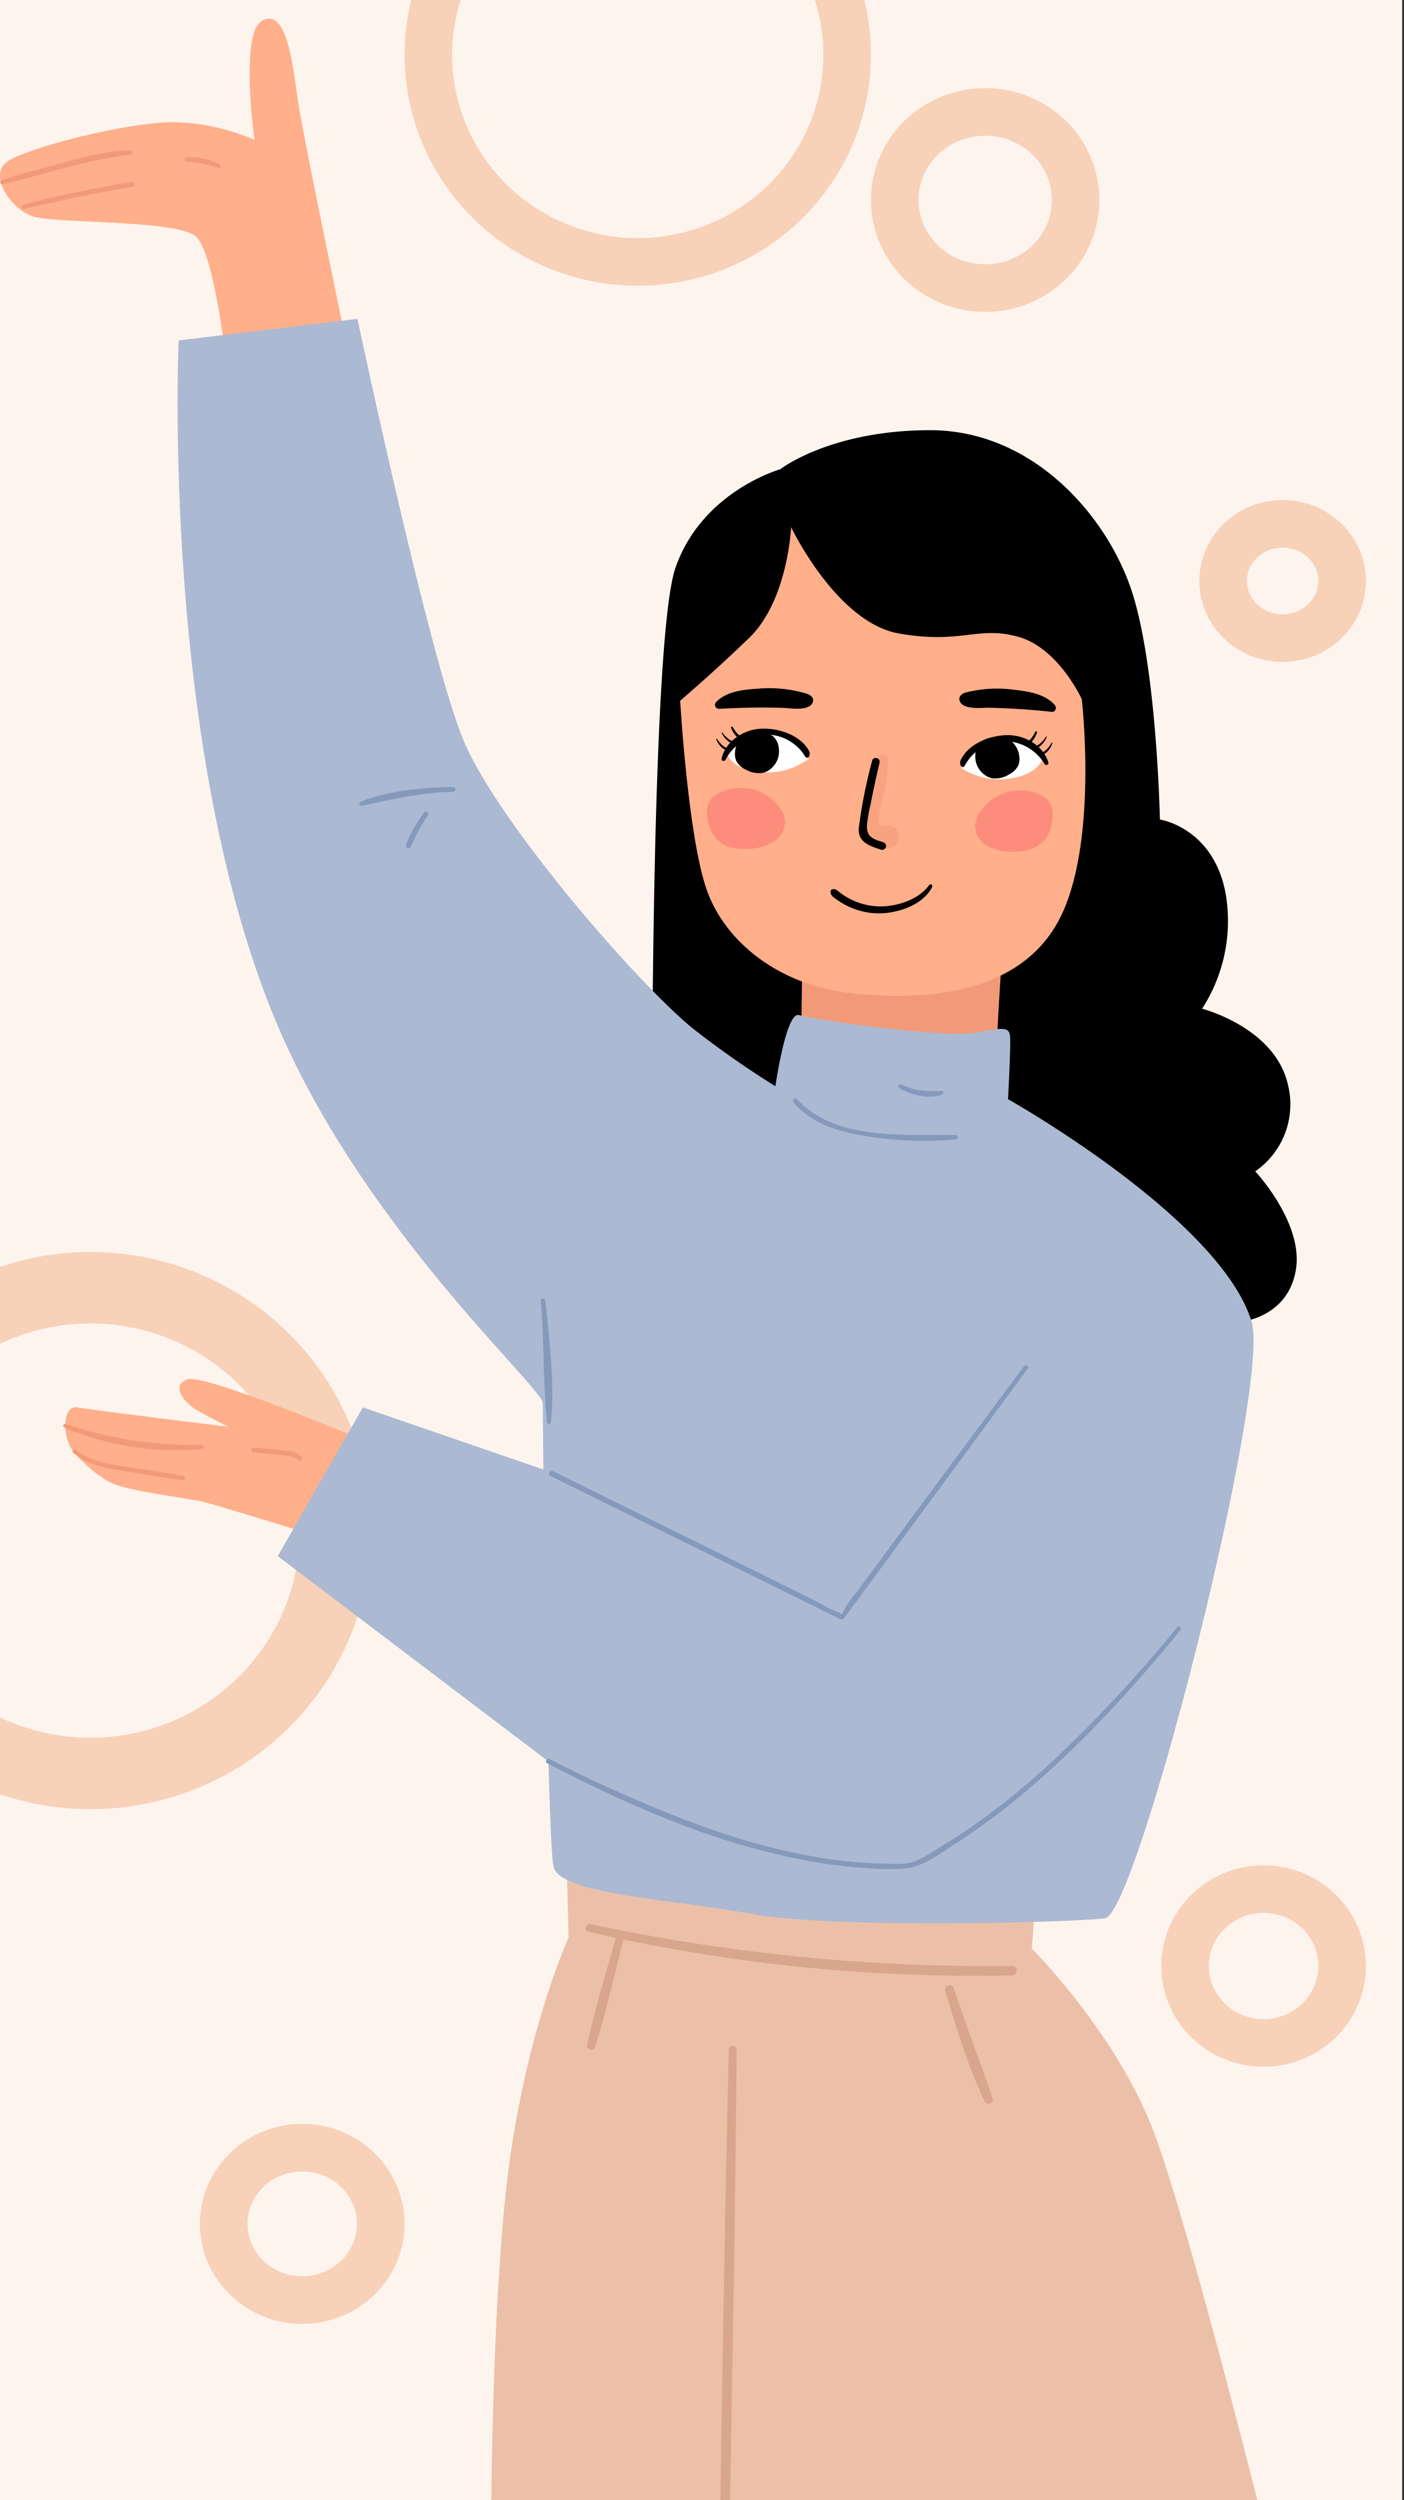 <svg xmlns="http://www.w3.org/2000/svg" xmlns:xlink="http://www.w3.org/1999/xlink" width="295" height="525" viewBox="0 0 295 525">
  <rect x="0" y="0" width="295" height="525" fill="#333333" stroke="none"/>
  <defs>
    <clipPath id="clip-path">
      <rect id="Rectángulo_415525" data-name="Rectángulo 415525" width="295" height="525" fill="#fff" stroke="#707070" stroke-width="1"/>
    </clipPath>
  </defs>
  <g id="Grupo_1179713" data-name="Grupo 1179713" transform="translate(-1125 -6280.206)">
    <g id="Enmascarar_grupo_1098805" data-name="Enmascarar grupo 1098805" transform="translate(1125 6280.206)" clip-path="url(#clip-path)">
      <g id="Grupo_1179547" data-name="Grupo 1179547" transform="translate(-33 -26)">
        <path id="Fondo" d="M295,0H0V525.83H295Z" transform="translate(32.62 26)" fill="#fdf4ee"/>
        <g id="Elipse_12324" data-name="Elipse 12324" transform="translate(118 -11)" fill="none" stroke="#ee9865" stroke-width="10" opacity="0.38">
          <ellipse cx="49" cy="48.5" rx="49" ry="48.5" stroke="none"/>
          <ellipse cx="49" cy="48.5" rx="44" ry="43.5" fill="none"/>
        </g>
        <g id="Elipse_12325" data-name="Elipse 12325" transform="translate(-7 288.915)" fill="none" stroke="#ee9865" stroke-width="15" opacity="0.38">
          <ellipse cx="59" cy="58.5" rx="59" ry="58.5" stroke="none"/>
          <ellipse cx="59" cy="58.5" rx="51.5" ry="51" fill="none"/>
        </g>
        <g id="Elipse_12326" data-name="Elipse 12326" transform="translate(277 417.705)" fill="none" stroke="#ee9865" stroke-width="10" opacity="0.38">
          <ellipse cx="21.5" cy="21.148" rx="21.5" ry="21.148" stroke="none"/>
          <ellipse cx="21.5" cy="21.148" rx="16.5" ry="16.148" fill="none"/>
        </g>
        <g id="Elipse_12327" data-name="Elipse 12327" transform="translate(285 131)" fill="none" stroke="#ee9865" stroke-width="10" opacity="0.38">
          <ellipse cx="17.5" cy="17" rx="17.5" ry="17" stroke="none"/>
          <ellipse cx="17.5" cy="17" rx="12.5" ry="12" fill="none"/>
        </g>
        <g id="Elipse_12328" data-name="Elipse 12328" transform="translate(75 472)" fill="none" stroke="#ee9865" stroke-width="10" opacity="0.38">
          <ellipse cx="21.5" cy="21" rx="21.5" ry="21" stroke="none"/>
          <ellipse cx="21.5" cy="21" rx="16.5" ry="16" fill="none"/>
        </g>
        <g id="Elipse_12341" data-name="Elipse 12341" transform="translate(216 44.5)" fill="none" stroke="#ee9865" stroke-width="10" opacity="0.38">
          <ellipse cx="24" cy="23.5" rx="24" ry="23.5" stroke="none"/>
          <ellipse cx="24" cy="23.5" rx="19" ry="18.5" fill="none"/>
        </g>
      </g>
    </g>
    <g id="Grupo_1179652" data-name="Grupo 1179652" transform="translate(-492.446 6172.397)">
      <path id="Trazado_1038789" data-name="Trazado 1038789" d="M1689.952,178.622s-8.826-42.435-9.845-49.224-2.037-17.653-6.111-17.653-4.074,7.469-4.074,12.9a108.187,108.187,0,0,0,1.018,12.561,44.61,44.61,0,0,0-17.313-3.734c-9.505,0-32.59,5.771-35.306,8.826s1.358,9.166,5.771,10.863,30.892.679,34.627,4.413,6.111,25.121,6.111,25.121Z" transform="translate(0 0)" fill="#ffaf8a"/>
      <g id="Grupo_1179621" data-name="Grupo 1179621" transform="translate(1617.47 139.407)">
        <path id="Trazado_1038790" data-name="Trazado 1038790" d="M1618.064,203.146c9-2.077,17.567-5.083,26.781-6.2.546-.067.583-.88,0-.881-4.338,0-8.651,1.1-12.816,2.221-4.74,1.271-9.534,2.494-14.2,4.015a.441.441,0,0,0,.234.849Z" transform="translate(-1617.519 -196.061)" fill="#f29a77"/>
      </g>
      <g id="Grupo_1179622" data-name="Grupo 1179622" transform="translate(1621.982 146.02)">
        <path id="Trazado_1038791" data-name="Trazado 1038791" d="M1631.828,221.861c7.554-1.739,15.117-3.353,22.766-4.621.665-.11.383-1.123-.279-1.013-7.635,1.272-15.24,2.789-22.725,4.769a.449.449,0,0,0,.238.864Z" transform="translate(-1631.271 -216.219)" fill="#f29a77"/>
      </g>
      <g id="Grupo_1179623" data-name="Grupo 1179623" transform="translate(1656.234 140.816)">
        <path id="Trazado_1038792" data-name="Trazado 1038792" d="M1736.123,201.284a21.291,21.291,0,0,1,6.638,1.39.434.434,0,0,0,.333-.79,14.319,14.319,0,0,0-6.971-1.528.464.464,0,0,0,0,.928Z" transform="translate(-1735.675 -200.356)" fill="#f29a77"/>
      </g>
      <path id="Trazado_1038793" data-name="Trazado 1038793" d="M1723.831,996.07s-35.306-14.937-38.927-13.579-.453,4.979,1.811,6.337,6.789,3.621,6.789,3.621-28.516-3.508-31.684-4.074-3.169,6-1.131,8.827,6.36,6.313,8.713,7.242c4.3,1.7,16.182,3.055,19.237,3.847s20.708,6.224,20.708,6.224Z" transform="translate(-28.109 -585.019)" fill="#ffaf8a"/>
      <g id="Grupo_1179624" data-name="Grupo 1179624" transform="translate(1630.729 406.802)">
        <path id="Trazado_1038794" data-name="Trazado 1038794" d="M1658.2,1011.906a60.437,60.437,0,0,0,28.841,4.508c.553-.061.584-.886,0-.886a84.757,84.757,0,0,1-28.628-4.395c-.495-.173-.675.579-.213.772Z" transform="translate(-1657.935 -1011.108)" fill="#f29a77"/>
      </g>
      <g id="Grupo_1179625" data-name="Grupo 1179625" transform="translate(1632.673 412.186)">
        <path id="Trazado_1038795" data-name="Trazado 1038795" d="M1664,1028.2c2.537,2.165,5.472,2.973,8.712,3.535,4.73.82,9.495,1.562,14.25,2.223.588.082.857-.8.251-.91-3.952-.69-7.927-1.26-11.89-1.881-3.782-.593-7.652-1.073-10.745-3.544-.4-.325-.984.23-.577.577Z" transform="translate(-1663.858 -1027.52)" fill="#f29a77"/>
      </g>
      <g id="Grupo_1179626" data-name="Grupo 1179626" transform="translate(1670.225 411.793)">
        <path id="Trazado_1038796" data-name="Trazado 1038796" d="M1778.807,1027.339l4.625.454c1.669.164,3.5.076,4.888,1.158.356.277,1.018-.088.7-.537a3.859,3.859,0,0,0-3-1.4c-2.392-.293-4.807-.463-7.206-.691-.65-.063-.643.947,0,1.013Z" transform="translate(-1778.322 -1026.323)" fill="#f29a77"/>
      </g>
      <path id="Trazado_1038797" data-name="Trazado 1038797" d="M2061.919,383.325s-16.416,4.6-22,20.685S2035,537.969,2035,537.969l124.109,24.3s9.522-.985,11.164-10.835-8.537-20.685-8.537-20.685a17.08,17.08,0,0,0,6.9-18.058C2166,500.54,2150.569,496.6,2150.569,496.6a33.941,33.941,0,0,0,4.925-24.3c-2.626-13.79-13.79-15.432-13.79-15.432s-.657-33.162-6.239-48.921-21.013-32.833-42.026-32.833S2061.919,383.325,2061.919,383.325Z" transform="translate(-280.547 -176.967)"/>
      <path id="Trazado_1038798" data-name="Trazado 1038798" d="M2130.584,706.7l-.339,25.8s41.755,3.734,41.077,2.716,1.358-30.553,1.358-30.553Z" transform="translate(-344.563 -398.397)" fill="#f29a77"/>
      <path id="Trazado_1038799" data-name="Trazado 1038799" d="M2093.036,1421.952H1932.08c.175-15.548.91-50.96,4.021-72.388,4.075-28.066,12.222-45.717,12.222-45.717l-.312-12.111v0l-.141-5.54,98.673,8.6-.46,5.759-.443,5.556s18.1,18.108,25.8,38.927C2077.488,1361.4,2088.567,1404.324,2093.036,1421.952Z" transform="translate(-211.411 -789.143)" fill="#ecc0a8"/>
      <path id="Trazado_1038800" data-name="Trazado 1038800" d="M1956.828,514.339c-6.79-21.726-51.148-46.621-51.148-46.621s.453-8.6.453-11.769,0-3.621-6.79-2.263-34.853-2.716-37.569-3.621S1856.795,465,1856.795,465a195.226,195.226,0,0,1-16.295-11.316c-10.863-8.147-42.095-43.906-49.337-61.558s-22.179-88.264-22.179-88.264l-37.568,4.526s-4.074,90.074,22.632,148.011c18.82,40.83,53.863,71.969,53.863,75.137,0,.738.049,6.1.142,13.954l-37.937-13.049-17.879,31.232,56.127,42.548.747.513c.308,11.625.667,20.4,1.064,22.118,1.358,5.884,24.442,6.789,41.643,9.958s67.442,1.811,74.232.905S1961.047,527.843,1956.828,514.339Z" transform="translate(-76.429 -129.09)" fill="#abb9d3"/>
      <g id="Grupo_1179627" data-name="Grupo 1179627" transform="translate(1731.073 380.505)">
        <path id="Trazado_1038801" data-name="Trazado 1038801" d="M1963.8,931.411c.733,8.453.437,17.03,1.281,25.446a.43.43,0,0,0,.859,0c.782-8.31-.344-17.167-1.18-25.446-.062-.607-1.016-.619-.96,0Z" transform="translate(-1963.793 -930.952)" fill="#8599ba"/>
      </g>
      <g id="Grupo_1179628" data-name="Grupo 1179628" transform="translate(1692.965 273.069)">
        <path id="Trazado_1038802" data-name="Trazado 1038802" d="M1867.363,603.476c-6.448.078-13.35.742-19.412,3.071a.457.457,0,0,0,.242.88c6.43-1.4,12.542-2.782,19.169-2.964a.494.494,0,0,0,0-.987Z" transform="translate(-1847.635 -603.476)" fill="#8599ba"/>
      </g>
      <g id="Grupo_1179629" data-name="Grupo 1179629" transform="translate(1702.729 278.286)">
        <path id="Trazado_1038803" data-name="Trazado 1038803" d="M1881.157,619.606c-1.415,2.07-3.1,4.471-3.744,6.921a.464.464,0,0,0,.844.356c.685-1.082,1.137-2.328,1.751-3.457s1.3-2.237,2.02-3.312c.363-.541-.506-1.041-.87-.509Z" transform="translate(-1877.396 -619.379)" fill="#8599ba"/>
      </g>
      <g id="Grupo_1179630" data-name="Grupo 1179630" transform="translate(1732.821 394.528)">
        <path id="Trazado_1038804" data-name="Trazado 1038804" d="M2068.892,973.894q-15.807,21.219-31.523,42.5l-3.63,4.908a26.986,26.986,0,0,0-2.017,2.727c.025-.046-1.383,2.164-.846,1.974-.17.06-.738-.4-.914-.452-1.795-.49-3.67-1.814-5.332-2.635q-21.065-10.412-42.14-20.806l-12.5-6.17c-.662-.327-1.246.666-.581.994q26.617,13.138,53.236,26.273l7.666,3.778a.587.587,0,0,0,.775-.2q19.329-26.193,38.6-52.427c.351-.481-.447-.936-.8-.466Z" transform="translate(-1969.118 -973.697)" fill="#8599ba"/>
      </g>
      <g id="Grupo_1179631" data-name="Grupo 1179631" transform="translate(1732.168 449.34)">
        <path id="Trazado_1038805" data-name="Trazado 1038805" d="M2099.775,1140.924a291.952,291.952,0,0,1-25.744,27.7,160.014,160.014,0,0,1-15.823,13.066c-2.4,1.714-4.854,3.346-7.379,4.868-2.1,1.265-4.592,3.128-6.964,3.792-1.759.492-4.023.26-5.817.234a93.466,93.466,0,0,1-14.576-1.466c-11.864-2.054-23.208-5.968-34.283-10.618-7.2-3.021-14.362-6.256-21.291-9.859-.581-.3-1.1.576-.514.88,16.679,8.674,34.5,16.495,53.013,20.136a102.745,102.745,0,0,0,15.737,1.958,33.581,33.581,0,0,0,7.469-.158c3.48-.673,7.136-3.529,10.085-5.419a138.631,138.631,0,0,0,15.458-11.644c11.48-9.865,21.679-21.139,31.282-32.811.372-.453-.275-1.109-.652-.653Z" transform="translate(-1967.128 -1140.77)" fill="#8599ba"/>
      </g>
      <g id="Grupo_1179632" data-name="Grupo 1179632" transform="translate(1784.052 338.459)">
        <path id="Trazado_1038806" data-name="Trazado 1038806" d="M2125.407,803.656c3.483,4.07,8.532,5.87,13.681,6.783a75.318,75.318,0,0,0,20.411.975.47.47,0,0,0,0-.939c-10.808-.155-25.321,1.264-33.386-7.525-.439-.477-1.119.223-.7.705Z" transform="translate(-2125.278 -802.792)" fill="#8599ba"/>
      </g>
      <g id="Grupo_1179633" data-name="Grupo 1179633" transform="translate(1806.196 335.514)">
        <path id="Trazado_1038807" data-name="Trazado 1038807" d="M2193,794.64c2.549,1.483,6.062,2.3,8.94,1.363.432-.14.381-.845-.112-.823-3.061.134-5.552.056-8.376-1.315-.512-.249-.958.481-.452.774Z" transform="translate(-2192.773 -793.815)" fill="#8599ba"/>
      </g>
      <path id="Trazado_1038808" data-name="Trazado 1038808" d="M2076.375,437.167s-.656,15.432-8.865,23.312-14.447,13.133-14.447,13.133,1.642,28.565,5.582,39.728,15.432,20.028,30.207,21.67,35.132.657,43.668-15.1,4.925-46.623,4.925-46.623-4.925-10.835-13.461-13.133-11.82,1.642-24.953-.657S2076.375,437.167,2076.375,437.167Z" transform="translate(-292.703 -218.66)" fill="#ffaf8a"/>
      <path id="Trazado_1038809" data-name="Trazado 1038809" d="M2233.21,541.342a26.675,26.675,0,0,1,10.186-.567c2.984.341,6.465.868,8.516,3.215.436.5.167,1.5-.633,1.417-4.465-.48-8.947-.779-13.438-.866-1.084-.021-5.685.588-5.985-1.732C2231.756,542.038,2232.547,541.5,2233.21,541.342Z" transform="translate(-412.832 -288.115)"/>
      <path id="Trazado_1038810" data-name="Trazado 1038810" d="M2094.716,541.445a27.346,27.346,0,0,0-10.275-1.07c-3.035.193-6.583.547-8.773,2.79a.842.842,0,0,0,.57,1.446c4.541-.259,9.089-.335,13.636-.2,1.1.032,5.722.868,6.139-1.433C2096.149,542.212,2095.375,541.64,2094.716,541.445Z" transform="translate(-307.73 -287.951)"/>
      <g id="Grupo_1179634" data-name="Grupo 1179634" transform="translate(1797.878 267.118)">
        <path id="Trazado_1038811" data-name="Trazado 1038811" d="M2170.247,585.907a104.822,104.822,0,0,0-2.807,14.142c-.281,2.894,2.239,3.792,4.724,4.555a.808.808,0,0,0,.445-1.552c-2.126-.652-3.566-1.106-3.458-3.576a33.643,33.643,0,0,1,.8-4.566c.542-2.869,1.167-5.719,1.85-8.558.243-1.009-1.309-1.456-1.552-.445Z" transform="translate(-2167.419 -585.337)" fill="#f9a280"/>
      </g>
      <path id="Trazado_1038812" data-name="Trazado 1038812" d="M2071.869,605.58a10.167,10.167,0,0,1,13.29,2.274,5.735,5.735,0,0,1,1.4,3.25,5.035,5.035,0,0,1-2.3,4.173,10.026,10.026,0,0,1-4.677,1.526c-2.776.3-5.928-.134-7.695-2.3a7.691,7.691,0,0,1-1.256-2.41,8.021,8.021,0,0,1-.476-3.611A4.06,4.06,0,0,1,2071.869,605.58Z" transform="translate(-304.155 -330.796)" fill="#fc8d7c"/>
      <path id="Trazado_1038813" data-name="Trazado 1038813" d="M2256.289,606.856a10.166,10.166,0,0,0-13.124,3.089,5.732,5.732,0,0,0-1.2,3.331,5.036,5.036,0,0,0,2.551,4.023,10.026,10.026,0,0,0,4.762,1.235c2.79.131,5.908-.5,7.538-2.767a7.683,7.683,0,0,0,1.105-2.483,8.02,8.02,0,0,0,.252-3.633A4.059,4.059,0,0,0,2256.289,606.856Z" transform="translate(-419.633 -331.866)" fill="#fc8d7c"/>
      <path id="Trazado_1038814" data-name="Trazado 1038814" d="M2238.084,581.029a16.283,16.283,0,0,0,6.539-.138,9.8,9.8,0,0,0,3.618-1.5c1.141-.819,2.32-2.211,2.2-3.7-1.524-1.815-4.3-1.839-6.561-2.4a10.563,10.563,0,0,0-5.719-.045c-1.762.566-4.958,5.631-5,5.744A17.723,17.723,0,0,0,2238.084,581.029Z" transform="translate(-413.714 -309.844)" fill="#fff"/>
      <path id="Trazado_1038815" data-name="Trazado 1038815" d="M2247.012,571.718a3.453,3.453,0,0,1,2.937.974,4.879,4.879,0,0,1,1.36,2.846,3.689,3.689,0,0,1-.166,1.885,4.2,4.2,0,0,1-1.893,1.917,5.519,5.519,0,0,1-3.741.854,4.719,4.719,0,0,1-3.434-4.831,3.839,3.839,0,0,1,1.04-2.654,3.935,3.935,0,0,1,1.544-.859C2245.667,571.525,2246.756,571.45,2247.012,571.718Z" transform="translate(-419.703 -308.959)"/>
      <g id="Grupo_1179635" data-name="Grupo 1179635" transform="translate(1836.327 263.736)">
        <path id="Trazado_1038816" data-name="Trazado 1038816" d="M2286.858,575.139a4.05,4.05,0,0,1-.823,1.517c-.3.35-.833.909-1.347.77a.1.1,0,0,1-.057-.14,1.29,1.29,0,0,1,.417-.335,3.627,3.627,0,0,0,.7-.58,5.924,5.924,0,0,0,.948-1.3.088.088,0,0,1,.16.067Z" transform="translate(-2284.617 -575.029)"/>
      </g>
      <g id="Grupo_1179636" data-name="Grupo 1179636" transform="translate(1834.534 262.462)">
        <path id="Trazado_1038817" data-name="Trazado 1038817" d="M2282,571.277a4.826,4.826,0,0,1-1.189,1.713c-.4.366-1.005.873-1.584.731a.1.1,0,0,1-.042-.159c.432-.39,1.016-.563,1.462-.966a6.9,6.9,0,0,0,1.2-1.406.087.087,0,0,1,.15.088Z" transform="translate(-2279.152 -571.147)"/>
      </g>
      <g id="Grupo_1179637" data-name="Grupo 1179637" transform="translate(1832.645 261.384)">
        <path id="Trazado_1038818" data-name="Trazado 1038818" d="M2276.075,568.11a4.874,4.874,0,0,1-1.044,1.872c-.361.384-1.1.877-1.586.468a.18.18,0,0,1,.036-.28c.225-.138.479-.113.715-.235a2.165,2.165,0,0,0,.656-.58,7.169,7.169,0,0,0,.859-1.4c.1-.2.433-.06.364.153Z" transform="translate(-2273.393 -567.859)"/>
      </g>
      <g id="Grupo_1179639" data-name="Grupo 1179639" transform="translate(1819.182 262.18)">
        <g id="Grupo_1179638" data-name="Grupo 1179638">
          <path id="Trazado_1038819" data-name="Trazado 1038819" d="M2250.076,576.322a9.8,9.8,0,0,0-9-4.727,9.62,9.62,0,0,0-7.67,4.976c-.493,1.025-1.388-.036-.919-1.049,1.487-3.212,5.806-5.164,9.72-5.232,4.046-.071,7.814,2.493,8.693,5.8.121.463-.611.658-.824.229Z" transform="translate(-2232.356 -570.288)"/>
        </g>
      </g>
      <path id="Trazado_1038820" data-name="Trazado 1038820" d="M2094.891,576.295a16.288,16.288,0,0,1-6.535.265,9.8,9.8,0,0,1-3.7-1.276c-1.189-.746-2.452-2.063-2.421-3.558,1.409-1.905,4.175-2.1,6.4-2.8a10.562,10.562,0,0,1,5.705-.4c1.793.457,5.3,5.315,5.343,5.425A17.744,17.744,0,0,1,2094.891,576.295Z" transform="translate(-312.301 -306.77)" fill="#fff"/>
      <path id="Trazado_1038821" data-name="Trazado 1038821" d="M2092.216,568.351a3.454,3.454,0,0,0-2.871,1.153,4.884,4.884,0,0,0-1.183,2.924,3.7,3.7,0,0,0,.283,1.872,4.207,4.207,0,0,0,2.007,1.8,5.518,5.518,0,0,0,3.787.621,4.72,4.72,0,0,0,3.13-5.034,3.838,3.838,0,0,0-1.2-2.584,3.943,3.943,0,0,0-1.594-.763C2093.544,568.075,2092.455,568.067,2092.216,568.351Z" transform="translate(-316.276 -306.664)"/>
      <g id="Grupo_1179640" data-name="Grupo 1179640" transform="translate(1767.957 262.963)">
        <path id="Trazado_1038822" data-name="Trazado 1038822" d="M2076.383,572.712a6.037,6.037,0,0,0,.985,1.2,3.75,3.75,0,0,0,.678.517,1.729,1.729,0,0,1,.523.349.1.1,0,0,1-.042.16c-.5.169-1.071-.366-1.4-.7a4.034,4.034,0,0,1-.907-1.46c-.034-.1.11-.149.159-.067Z" transform="translate(-2076.219 -572.672)"/>
      </g>
      <g id="Grupo_1179641" data-name="Grupo 1179641" transform="translate(1769.062 261.619)">
        <path id="Trazado_1038823" data-name="Trazado 1038823" d="M2079.748,568.616a6.98,6.98,0,0,0,1.23,1.282c.479.393,1.082.539,1.559.905a.1.1,0,0,1-.022.174c-.572.166-1.191-.288-1.613-.628a4.857,4.857,0,0,1-1.3-1.646.087.087,0,0,1,.15-.088Z" transform="translate(-2079.585 -568.576)"/>
      </g>
      <g id="Grupo_1179642" data-name="Grupo 1179642" transform="translate(1771.049 260.41)">
        <path id="Trazado_1038824" data-name="Trazado 1038824" d="M2086.019,564.985a6.888,6.888,0,0,0,1,1.4,1.9,1.9,0,0,0,.72.51,3.827,3.827,0,0,1,.641.156.18.18,0,0,1,.036.28c-.439.42-1.185,0-1.557-.336a4.779,4.779,0,0,1-1.208-1.857c-.083-.213.255-.346.364-.154Z" transform="translate(-2085.643 -564.892)"/>
      </g>
      <g id="Grupo_1179644" data-name="Grupo 1179644" transform="translate(1769.055 260.814)">
        <g id="Grupo_1179643" data-name="Grupo 1179643" transform="translate(0)">
          <path id="Trazado_1038825" data-name="Trazado 1038825" d="M2080.41,572.641a9.8,9.8,0,0,1,8.691-5.273,9.619,9.619,0,0,1,7.962,4.493c.556.992,1.383-.122.853-1.1-1.682-3.114-6.114-4.8-10.024-4.623-4.043.179-7.646,2.97-8.318,6.328-.1.469.646.619.836.178Z" transform="translate(-2079.565 -566.123)"/>
        </g>
      </g>
      <g id="Grupo_1179645" data-name="Grupo 1179645" transform="translate(1798.063 266.259)">
        <path id="Trazado_1038826" data-name="Trazado 1038826" d="M2173.8,583.572a20.583,20.583,0,0,1-.9,7.817,25.605,25.605,0,0,0-.817,4.359,3.777,3.777,0,0,0,.018,1.668c.26.46.872.278,1.4.188,3.244-.556,3.869,4.5.556,4.807-3.958.37-6.487-1.971-6.009-6.348.469-4.294,2.28-8.474,3.633-12.512.33-.984,1.948-1.233,2.122.022Z" transform="translate(-2167.985 -582.72)" fill="#f9a280"/>
      </g>
      <g id="Grupo_1179646" data-name="Grupo 1179646" transform="translate(1797.871 266.972)">
        <path id="Trazado_1038827" data-name="Trazado 1038827" d="M2170.228,585.463a104.823,104.823,0,0,0-2.807,14.142c-.281,2.894,2.238,3.792,4.724,4.555a.808.808,0,0,0,.445-1.552c-2.126-.652-3.565-1.106-3.458-3.576a33.643,33.643,0,0,1,.8-4.566c.542-2.869,1.167-5.719,1.85-8.558.243-1.008-1.309-1.456-1.552-.445Z" transform="translate(-2167.399 -584.893)"/>
      </g>
      <g id="Grupo_1179647" data-name="Grupo 1179647" transform="translate(1791.952 293.528)">
        <path id="Trazado_1038828" data-name="Trazado 1038828" d="M2170.7,666.385c-1.841,3.689-6.938,5.421-10.792,5.524a14.962,14.962,0,0,1-6.225-1.187,15.19,15.19,0,0,1-2.958-1.657c-.653-.472-1.435-.873-1.358-1.764a.46.46,0,0,1,.329-.431c.759-.146.98.169,1.574.628a14.174,14.174,0,0,0,7.973,2.951c3.718.155,8.541-1.284,10.813-4.439a.373.373,0,0,1,.644.377Z" transform="translate(-2149.358 -665.837)"/>
      </g>
      <g id="Grupo_1179648" data-name="Grupo 1179648" transform="translate(1740.468 511.829)">
        <path id="Trazado_1038829" data-name="Trazado 1038829" d="M1993.027,1332.869a360.417,360.417,0,0,0,89.091,9.168.993.993,0,0,0,0-1.984,400.987,400.987,0,0,1-88.648-8.79c-1.04-.214-1.493,1.357-.443,1.606Z" transform="translate(-1992.43 -1331.243)" fill="#d8a68d"/>
      </g>
      <g id="Grupo_1179649" data-name="Grupo 1179649" transform="translate(1768.806 537.455)">
        <path id="Trazado_1038830" data-name="Trazado 1038830" d="M2082.232,1410.145c-.262,31.523-.83,63.041-1.391,94.561H2078.8c.5-31.523.988-63.045,1.784-94.561A.822.822,0,0,1,2082.232,1410.145Z" transform="translate(-2078.805 -1409.351)" fill="#d8a68d"/>
      </g>
      <g id="Grupo_1179650" data-name="Grupo 1179650" transform="translate(1815.995 524.674)">
        <path id="Trazado_1038831" data-name="Trazado 1038831" d="M2222.688,1371.56c2.32,7.817,4.793,15.911,8.323,23.279.439.918,1.97.273,1.648-.695-2.576-7.744-5.669-15.3-8.14-23.089-.368-1.158-2.183-.673-1.832.5Z" transform="translate(-2222.643 -1370.393)" fill="#d8a68d"/>
      </g>
      <g id="Grupo_1179651" data-name="Grupo 1179651" transform="translate(1740.793 514.28)">
        <path id="Trazado_1038832" data-name="Trazado 1038832" d="M1999.4,1339.316c-2.035,7.393-4.334,14.785-5.96,22.28a.871.871,0,0,0,1.678.463c2.321-7.309,4-14.865,5.919-22.291a.849.849,0,0,0-1.637-.452Z" transform="translate(-1993.42 -1338.714)" fill="#d8a68d"/>
      </g>
    </g>
  </g>
</svg>
